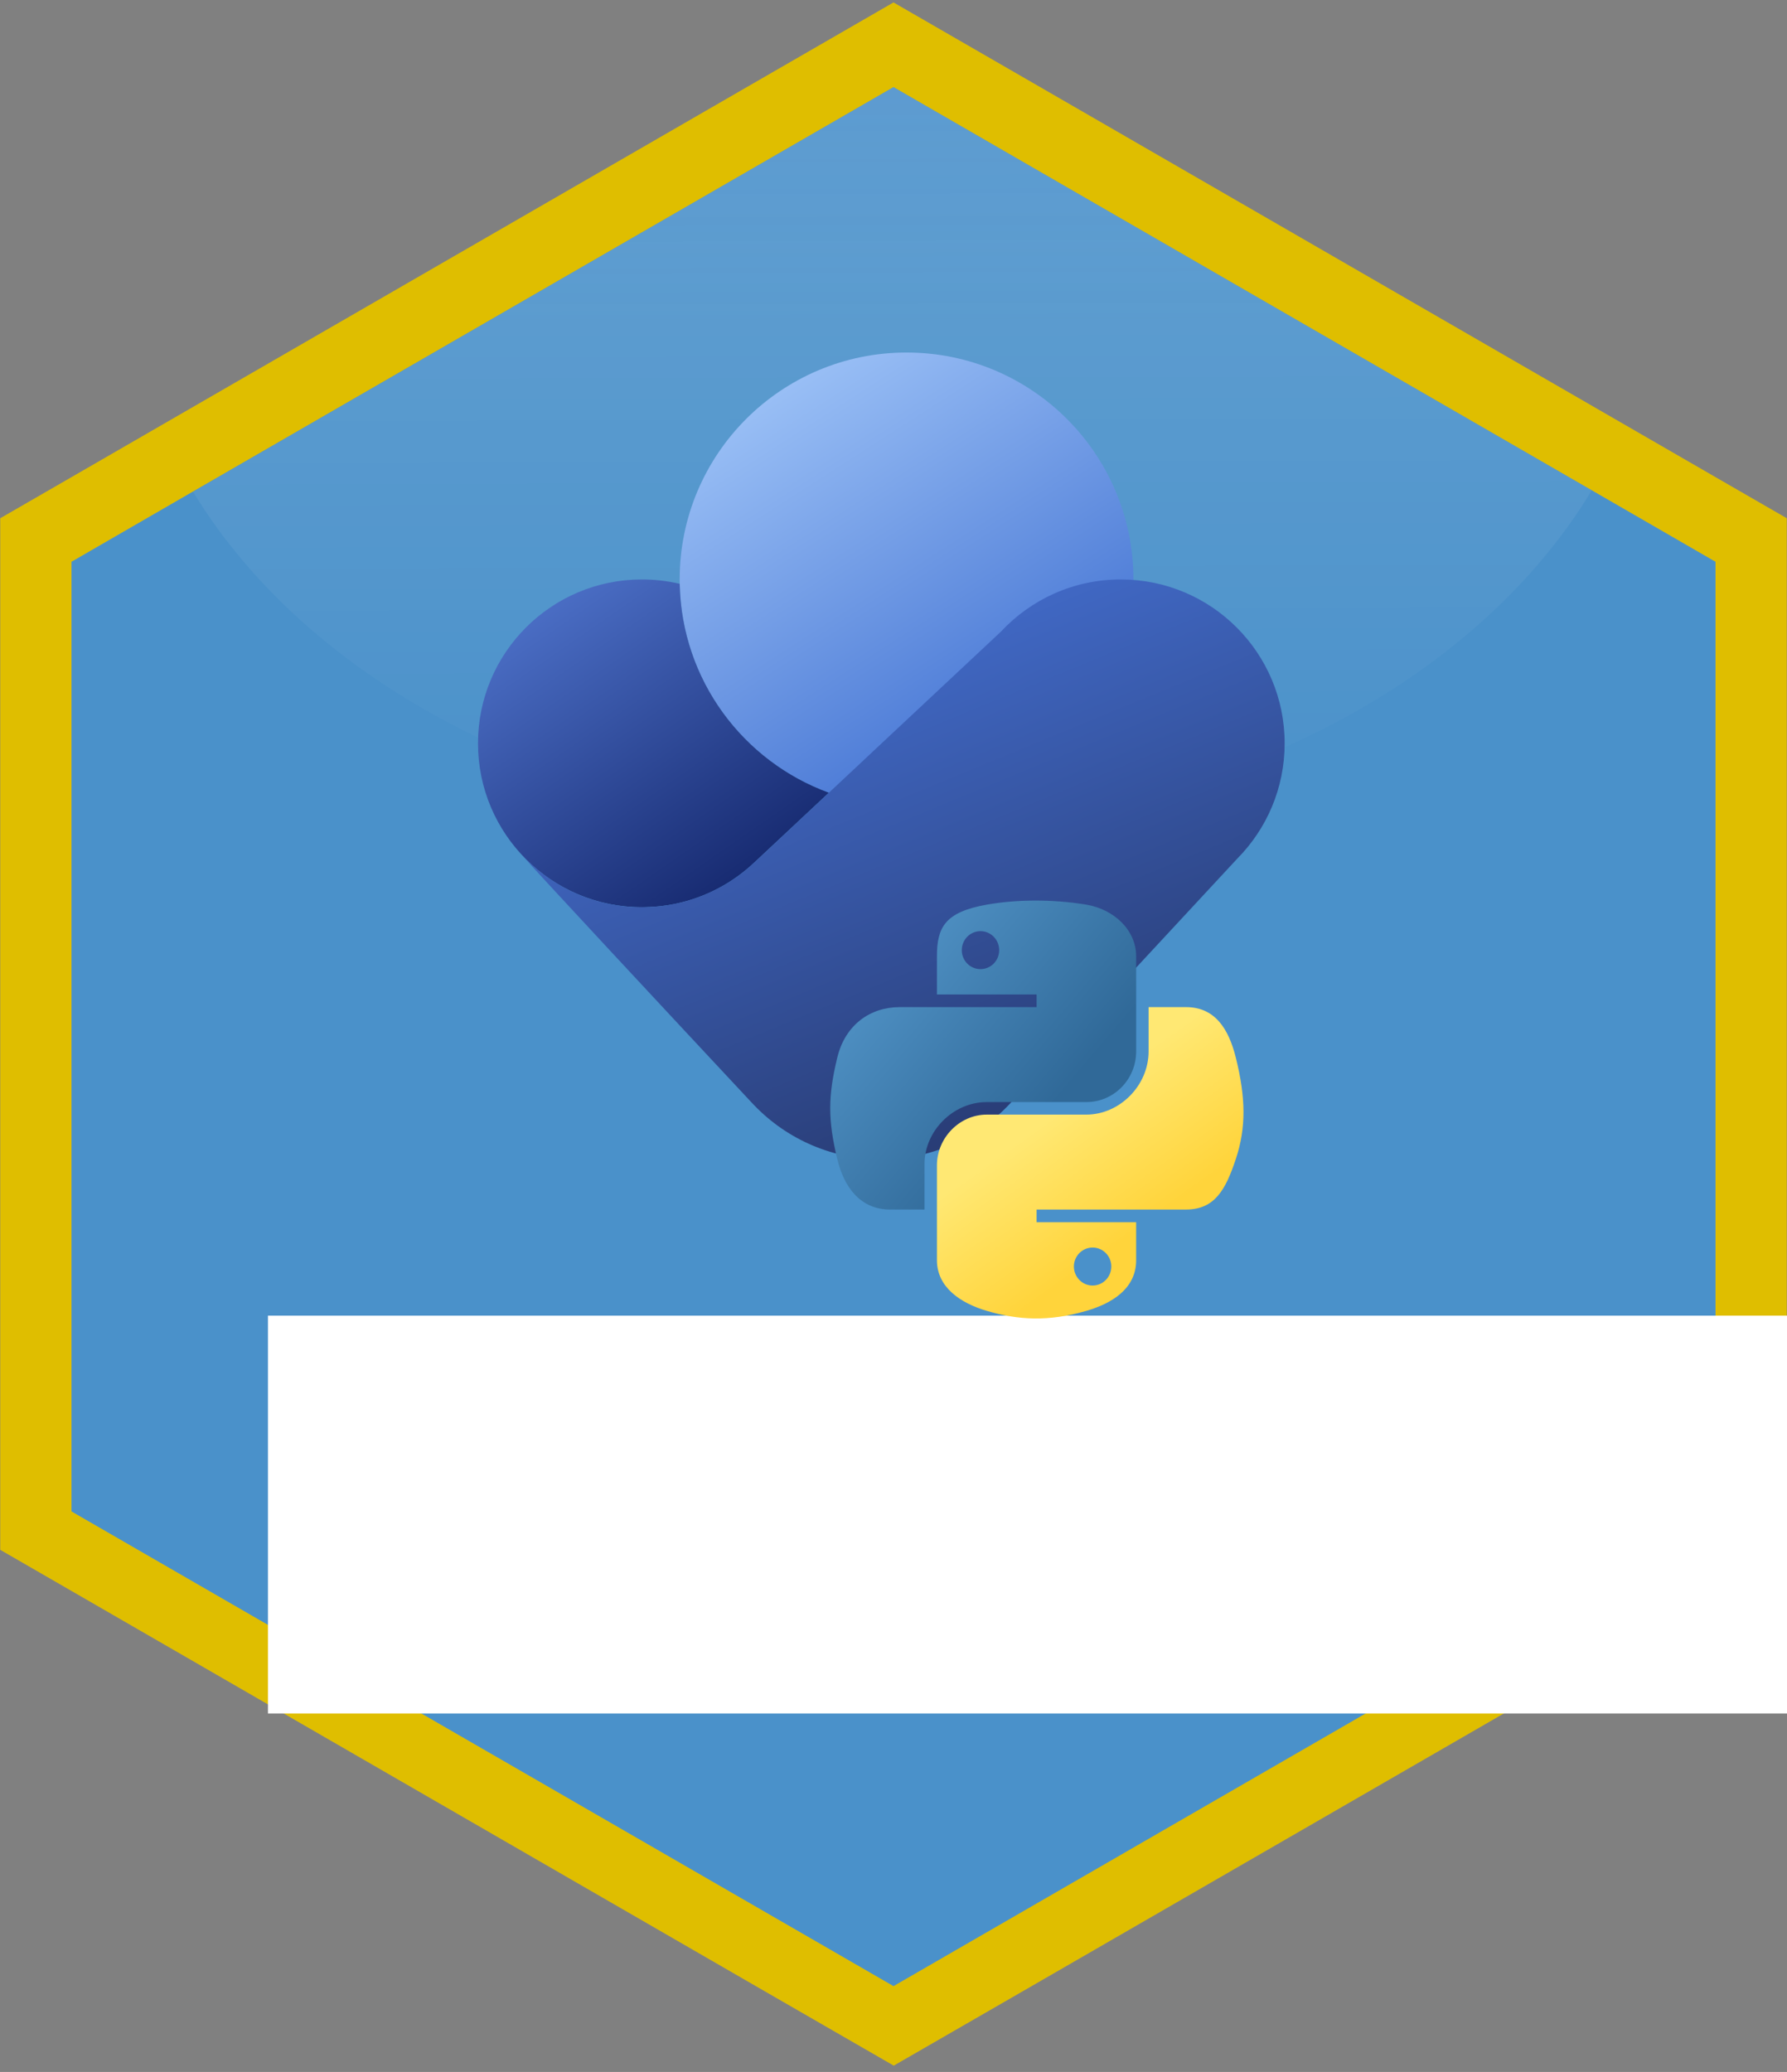 <?xml version="1.0" encoding="UTF-8" standalone="no"?>
<!-- Generator: Adobe Illustrator 22.0.1, SVG Export Plug-In . SVG Version: 6.00 Build 0)  -->

<svg
   version="1.1"
   id="Layer_1"
   x="0px"
   y="0px"
   viewBox="0 0 735 852"
   style="enable-background:new 0 0 735 852;"
   xml:space="preserve"
   sodipodi:docname="vivainsights-py.svg"
   inkscape:version="1.2 (dc2aedaf03, 2022-05-15)"
   inkscape:export-filename="..\vivainsights-py.png"
   inkscape:export-xdpi="299.97171"
   inkscape:export-ydpi="299.97171"
   xmlns:inkscape="http://www.inkscape.org/namespaces/inkscape"
   xmlns:sodipodi="http://sodipodi.sourceforge.net/DTD/sodipodi-0.dtd"
   xmlns:xlink="http://www.w3.org/1999/xlink"
   xmlns="http://www.w3.org/2000/svg"
   xmlns:svg="http://www.w3.org/2000/svg"
   xmlns:rdf="http://www.w3.org/1999/02/22-rdf-syntax-ns#"
   xmlns:cc="http://creativecommons.org/ns#"
   xmlns:dc="http://purl.org/dc/elements/1.1/"><rect x="0" y="0" width="735" height="852" fill="#808080" stroke="none"/><defs
   id="defs456"><clipPath
     id="clip0"><path
       d="M1173 22 1264 22 1264 69 1173 69Z"
       fill-rule="evenodd"
       clip-rule="evenodd"
       id="path2" /></clipPath><clipPath
     id="clip1"><path
       d="M1173 23 1264 23 1264 68 1173 68Z"
       fill-rule="evenodd"
       clip-rule="evenodd"
       id="path5" /></clipPath><clipPath
     id="clip3"><path
       d="M0 0 90 0 90 45 0 45Z"
       fill-rule="evenodd"
       clip-rule="evenodd"
       id="path9" /></clipPath><clipPath
     clipPathUnits="userSpaceOnUse"
     id="clipPath50"><path
       d="M 0,96 H 96 V 0 H 0 Z"
       id="path48"
       inkscape:connector-curvature="0" /></clipPath><linearGradient
     id="paint2_linear_21_2203"
     x1="425.026"
     y1="462.33"
     x2="292.769"
     y2="141.615"
     gradientUnits="userSpaceOnUse"
     gradientTransform="translate(110.324,126.916)"><stop
       stop-color="#283B73"
       id="stop157" /><stop
       offset="1"
       stop-color="#436DCD"
       id="stop159" /></linearGradient><linearGradient
     id="paint1_linear_21_2203"
     x1="6.306"
     y1="123.579"
     x2="160.121"
     y2="345.834"
     gradientUnits="userSpaceOnUse"
     gradientTransform="translate(110.324,126.916)"><stop
       offset="0.195"
       stop-color="#4A6DC4"
       id="stop152" /><stop
       offset="0.999"
       stop-color="#16296F"
       id="stop154" /></linearGradient><linearGradient
     id="paint0_linear_21_2203"
     x1="133.99"
     y1="-15.006"
     x2="334.982"
     y2="297.51"
     gradientUnits="userSpaceOnUse"
     gradientTransform="translate(110.324,126.916)"><stop
       offset="0.176"
       stop-color="#98BEF5"
       id="stop147" /><stop
       offset="0.944"
       stop-color="#3F6FD1"
       id="stop149" /></linearGradient><linearGradient
     inkscape:collect="always"
     xlink:href="#linearGradient4671"
     id="linearGradient1475"
     gradientUnits="userSpaceOnUse"
     gradientTransform="matrix(0.563,0,0,0.568,778.226,480.95)"
     x1="150.961"
     y1="192.352"
     x2="112.031"
     y2="137.273" /><linearGradient
     id="linearGradient4671"><stop
       style="stop-color:#ffd43b;stop-opacity:1;"
       offset="0"
       id="stop4673" /><stop
       style="stop-color:#ffe873;stop-opacity:1"
       offset="1"
       id="stop4675" /></linearGradient><linearGradient
     inkscape:collect="always"
     xlink:href="#linearGradient4689"
     id="linearGradient1478"
     gradientUnits="userSpaceOnUse"
     gradientTransform="matrix(0.563,0,0,0.568,778.226,480.95)"
     x1="26.649"
     y1="20.604"
     x2="135.665"
     y2="114.398" /><linearGradient
     id="linearGradient4689"><stop
       style="stop-color:#5a9fd4;stop-opacity:1;"
       offset="0"
       id="stop4691" /><stop
       style="stop-color:#306998;stop-opacity:1;"
       offset="1"
       id="stop4693" /></linearGradient></defs><sodipodi:namedview
   pagecolor="#ffffff"
   bordercolor="#666666"
   borderopacity="1"
   objecttolerance="10"
   gridtolerance="10"
   guidetolerance="10"
   inkscape:pageopacity="0"
   inkscape:pageshadow="2"
   inkscape:window-width="1606"
   inkscape:window-height="1002"
   id="namedview454"
   showgrid="false"
   inkscape:zoom="0.78346102"
   inkscape:cx="308.88582"
   inkscape:cy="480.55996"
   inkscape:window-x="1"
   inkscape:window-y="0"
   inkscape:window-maximized="0"
   inkscape:current-layer="Layer_1"
   inkscape:showpageshadow="2"
   inkscape:pagecheckerboard="0"
   inkscape:deskcolor="#d1d1d1" />
<style
   type="text/css"
   id="style2">
	.st0{fill:#ED7D15;}
	.st1{opacity:0.25;fill:url(#SVGID_1_);enable-background:new    ;}
	.st2{fill:#AC5D12;}
	.st3{fill:#E6B35A;}
	.st4{fill:#E5B259;}
	.st5{fill:#FFFFFF;}
	.st6{stroke:#000000;stroke-width:10;stroke-miterlimit:10;}
	.st7{fill:none;stroke:#000000;stroke-width:0.75;stroke-miterlimit:10;}
</style>
<path
   class="st0"
   d="M18.2,627.4V224.1l51.6-29.8L367.5,22.5l0,0l296.7,171.3l52.6,30.3v403.3L367.5,829L18.2,627.4z"
   id="path4"
   style="fill:#4a91ca;fill-opacity:1" />
<title
   id="title6">broom</title>
<linearGradient
   id="SVGID_1_"
   gradientUnits="userSpaceOnUse"
   x1="366.135"
   y1="974.39"
   x2="367.435"
   y2="510.87"
   gradientTransform="matrix(1 0 0 -1 0 852)">
	<stop
   offset="0"
   style="stop-color:#638fe0;stop-opacity:1;"
   id="stop8" />
	<stop
   offset="0.56"
   style="stop-color:#FFFFFF;stop-opacity:0.37"
   id="stop10" />
	<stop
   offset="1"
   style="stop-color:#FFFFFF;stop-opacity:0"
   id="stop12" />
</linearGradient>
<path
   class="st1"
   d="M366.9,340.4c128.2,0,238.6-57,287.8-138.8L367.5,35.8l0,0L79.4,202.2C128.8,283.7,238.9,340.4,366.9,340.4z"
   id="path15" />
<path
   class="st2"
   d="M734.9,637.4V213.1l-29.3-16.9L427.8,35.8L367.5,1l-60.3,34.8L29.4,196.2L0.1,213.1v424.2l29.3,16.9  l281.3,162.4l56.9,32.8l56.9-32.8l281.3-162.4L734.9,637.4z M29.4,621.5V231l50-28.9L367.5,35.8l0,0l287.2,165.8l50.9,29.4v390.5  L367.5,816.7L29.4,621.5z"
   id="path17"
   style="fill:#dfbe00;fill-opacity:1" />
<path
   class="st3"
   d="m 367,623.9 c 0.3,-0.3 0.6,-0.6 0.9,-0.9 h -0.3 c -0.1,0.3 -0.3,0.6 -0.6,0.9 z"
   id="path19" />
<path
   class="st4"
   d="m 367,623.9 c 0.3,-0.3 0.6,-0.6 0.9,-0.9 h -0.3 c -0.1,0.3 -0.3,0.6 -0.6,0.9 z"
   id="path21" />























































































































































































































<flowRoot
   xml:space="preserve"
   id="flowRoot4163"
   style="font-style:normal;font-weight:normal;font-size:66.667px;line-height:1.25;font-family:sans-serif;letter-spacing:0px;word-spacing:0px;fill:#ffffff;fill-opacity:1;stroke:none"
   transform="matrix(1.44,0,0,1.44,7.28,-244.76)"><flowRegion
     id="flowRegion4165"
     style="fill:#ffffff;fill-opacity:1"><rect
       id="rect4167"
       width="562.887"
       height="113.599"
       x="71.478"
       y="545.667"
       style="fill:#ffffff;fill-opacity:1" /></flowRegion><flowPara
     id="flowPara4169"
     style="font-style:normal;font-variant:normal;font-weight:bold;font-stretch:normal;font-size:66.667px;font-family:'segoe UI';-inkscape-font-specification:'segoe UI Bold';fill:#ffffff;fill-opacity:1">vivainsights</flowPara></flowRoot><g
   id="g328"
   transform="matrix(0.648,0,0,0.648,125.117,62.716)"><circle
     cx="382.329"
     cy="270.917"
     r="144.001"
     fill="url(#paint0_linear_21_2203)"
     id="circle141"
     style="fill:url(#paint0_linear_21_2203)" /><path
     d="m 238.356,273.697 c -7.713,-1.812 -15.76,-2.781 -24.032,-2.781 -57.437,0 -104,46.563 -104,104 0,28.719 11.641,54.719 30.461,73.532 18.82,18.844 44.821,30.469 73.539,30.469 l 2.18,-0.031 c 6.36,-0.125 12.578,-0.813 18.608,-2.032 9.955,-2.031 19.392,-5.468 28.109,-10.125 8.276,-4.406 15.899,-9.937 22.696,-16.375 l 47.107,-44.094 c -54.42,-19.844 -93.508,-71.562 -94.668,-132.563 z"
     fill="url(#paint1_linear_21_2203)"
     id="path143"
     style="fill:url(#paint1_linear_21_2203)" /><path
     d="m 285.801,450.461 c -18.635,17.638 -43.793,28.455 -71.477,28.455 -30.099,0 -57.212,-12.786 -76.203,-33.224 6.446,7.659 96.074,103.867 145.514,156.787 l 0.009,-0.013 c 20.479,22.399 49.938,36.45 82.678,36.45 33.428,0 63.436,-14.654 83.957,-37.87 l 142.035,-153.038 c 18.555,-18.778 30.009,-44.608 30.009,-73.092 0,-57.437 -46.563,-104 -104.001,-104 -30.059,0 -57.137,12.755 -76.125,33.156 l -81.205,76 v 0.017 l -75.076,70.279 0.103,0.093 z"
     fill="url(#paint2_linear_21_2203)"
     id="path145"
     style="fill:url(#paint2_linear_21_2203)" /></g><g
   id="g601"
   transform="matrix(1.529,0,0,1.529,-871.349,-382.947)"><path
     style="fill:url(#linearGradient1478);fill-opacity:1"
     d="m 848.136,492.653 c -4.584,0.021 -8.961,0.412 -12.812,1.094 -11.346,2.005 -13.406,6.2 -13.406,13.938 v 10.219 h 26.812 v 3.406 h -26.812 -10.062 c -7.792,0 -14.616,4.684 -16.75,13.594 -2.462,10.213 -2.571,16.586 0,27.25 1.906,7.938 6.458,13.594 14.25,13.594 h 9.219 v -12.25 c 0,-8.85 7.657,-16.656 16.75,-16.656 h 26.781 c 7.455,0 13.406,-6.138 13.406,-13.625 v -25.531 c 0,-7.266 -6.13,-12.725 -13.406,-13.938 -4.606,-0.767 -9.385,-1.115 -13.969,-1.094 z m -14.5,8.219 c 2.77,0 5.031,2.299 5.031,5.125 0,2.816 -2.262,5.094 -5.031,5.094 -2.779,0 -5.031,-2.277 -5.031,-5.094 0,-2.826 2.252,-5.125 5.031,-5.125 z"
     id="path1948" /><path
     style="fill:url(#linearGradient1475);fill-opacity:1"
     d="m 878.855,521.309 v 11.906 c 0,9.231 -7.826,17 -16.75,17 h -26.781 c -7.336,0 -13.406,6.278 -13.406,13.625 v 25.531 c 0,7.266 6.319,11.54 13.406,13.625 8.487,2.496 16.626,2.947 26.781,0 6.75,-1.954 13.406,-5.888 13.406,-13.625 v -10.219 h -26.781 v -3.406 h 26.781 13.406 c 7.792,0 10.696,-5.435 13.406,-13.594 2.799,-8.399 2.68,-16.476 0,-27.25 -1.926,-7.757 -5.604,-13.594 -13.406,-13.594 z m -15.062,64.656 c 2.779,0 5.031,2.277 5.031,5.094 0,2.826 -2.252,5.125 -5.031,5.125 -2.77,0 -5.031,-2.299 -5.031,-5.125 10e-6,-2.816 2.262,-5.094 5.031,-5.094 z"
     id="path1950" /></g></svg>
